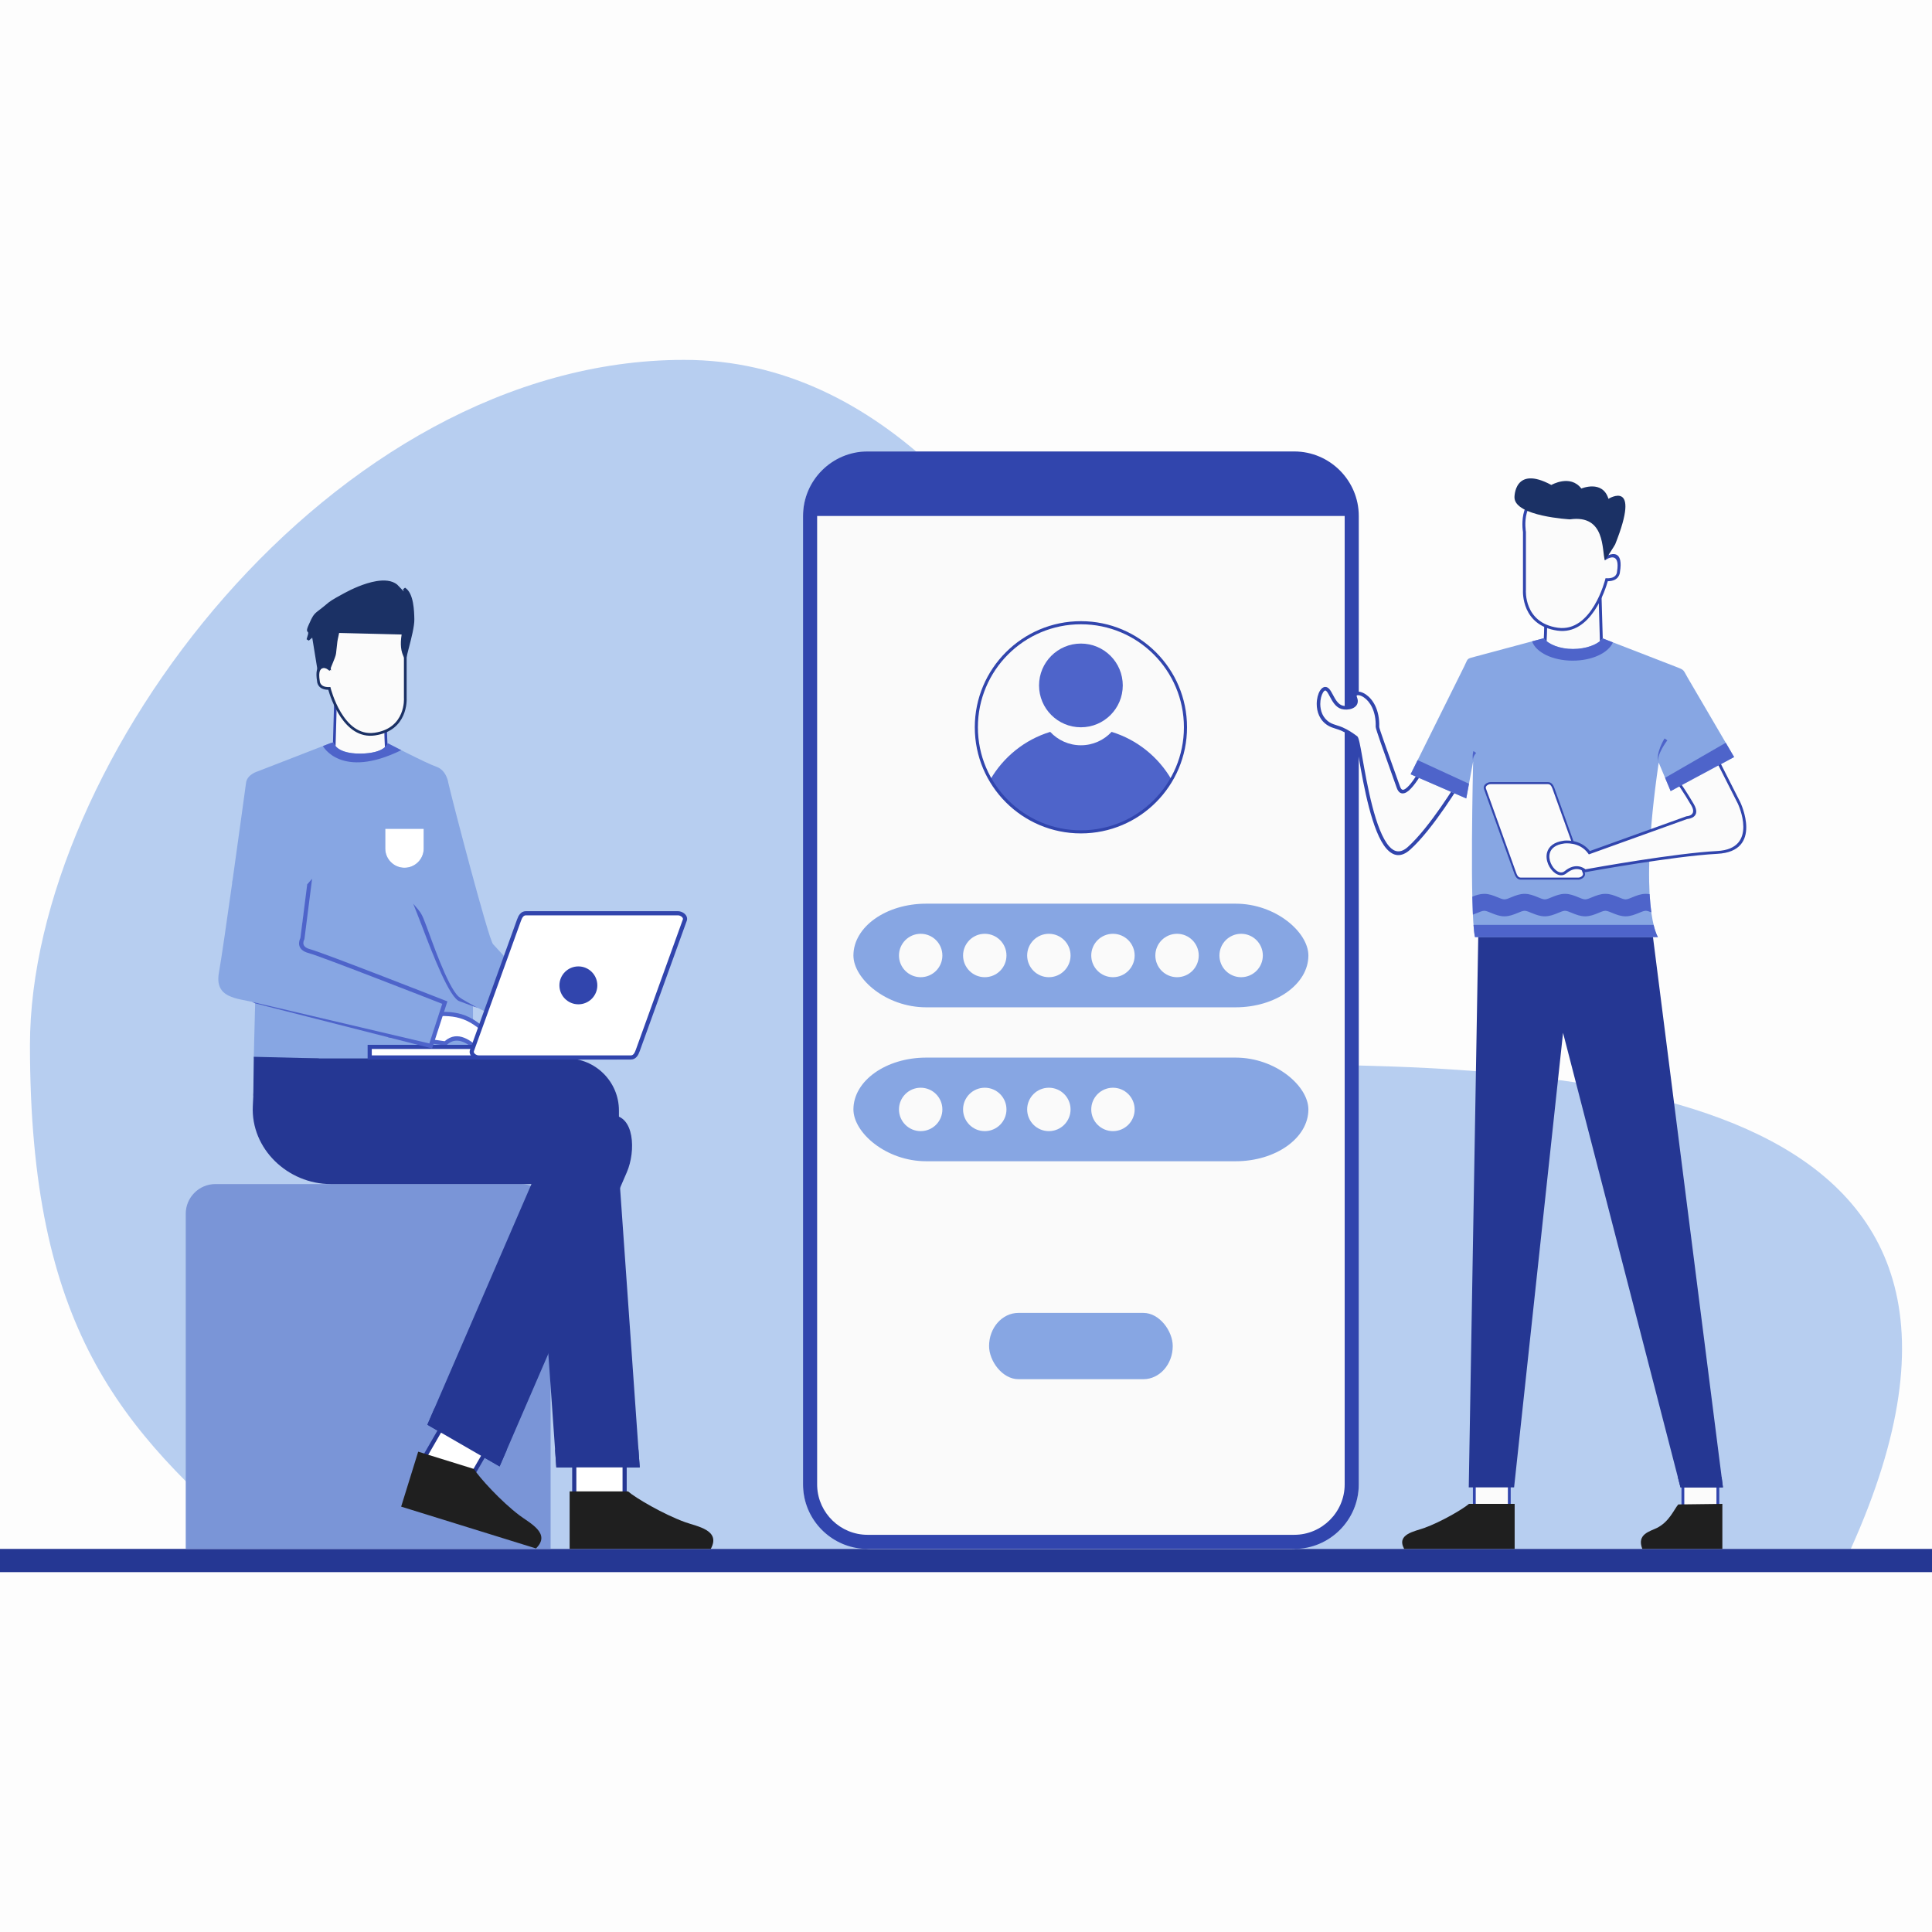 <?xml version="1.0" encoding="UTF-8"?>
<!DOCTYPE svg PUBLIC "-//W3C//DTD SVG 1.1//EN" "http://www.w3.org/Graphics/SVG/1.1/DTD/svg11.dtd">
<!-- Creator: CorelDRAW -->
<svg xmlns="http://www.w3.org/2000/svg" xml:space="preserve" width="10in" height="10in" version="1.1" style="shape-rendering:geometricPrecision; text-rendering:geometricPrecision; image-rendering:optimizeQuality; fill-rule:evenodd; clip-rule:evenodd"
viewBox="0 0 10000 10000"
 xmlns:xlink="http://www.w3.org/1999/xlink"
 xmlns:xodm="http://www.corel.com/coreldraw/odm/2003">
 <defs>
  <style type="text/css">
   <![CDATA[
    .fil14 {fill:none}
    .fil13 {fill:#1B3165}
    .fil15 {fill:#1F1F1F}
    .fil2 {fill:#253793}
    .fil4 {fill:#3145AD}
    .fil6 {fill:#4E64CA}
    .fil8 {fill:#7A95D7}
    .fil5 {fill:#87A6E3}
    .fil1 {fill:#B7CEF0}
    .fil3 {fill:#FAFAFA}
    .fil11 {fill:#FBFBFB}
    .fil0 {fill:#FDFDFD}
    .fil9 {fill:white}
    .fil12 {fill:#1B3165;fill-rule:nonzero}
    .fil10 {fill:#253793;fill-rule:nonzero}
    .fil7 {fill:#3145AD;fill-rule:nonzero}
    .fil16 {fill:#4E64CA;fill-rule:nonzero}
   ]]>
  </style>
 </defs>
 <g id="Layer_x0020_1">
  <rect class="fil0" width="10000" height="10000"/>
  <path class="fil1" d="M3540.63 1862.68c2050.3,0 2822.89,3647.41 3011.45,3647.41 1704.17,0 4095.96,135.91 3027.52,2507.06l-8234.51 0c-727.14,-622.31 -1190.02,-1146.53 -1190.02,-2607.41 0,-1460.89 1561.28,-3547.06 3385.56,-3547.06z"/>
  <rect class="fil2" y="8017.15" width="10000" height="120.17"/>
  <g id="_1147587008">
   <path class="fil3" d="M6679.43 2336.75l-2169.35 0c-194.47,0 -353.58,150.23 -353.58,333.84l0 5012.71c0,183.61 159.11,333.85 353.58,333.85l2169.35 0c194.47,0 353.58,-150.23 353.58,-333.85l0 -5012.71c0,-183.62 -159.11,-333.84 -353.58,-333.84z"/>
   <path class="fil4" d="M4490.33 2336.75c-183.61,0 -333.85,150.24 -333.85,333.84l0 5012.71c0,19.14 1.63,37.91 4.77,56.19 26.91,157.11 164.61,277.66 329.08,277.66l2208.83 0c183.61,0 333.85,-150.23 333.85,-333.85l0 -1751.27 0 -3261.44c0,-183.61 -150.24,-333.84 -333.85,-333.84l-2208.83 0zm-260.83 333.84l2730.51 0 0 3310.12 0 1702.59c0,143.31 -117.54,260.85 -260.85,260.85l-2208.83 0c-139.77,0 -255.03,-111.8 -260.63,-250.29 -0.13,-3.5 -0.21,-7.02 -0.21,-10.56l0 -5012.71z"/>
   <g>
    <g>
     <rect class="fil5" x="4417.31" y="4677.4" width="2354.89" height="536.44" rx="376.78" ry="315.55"/>
     <rect class="fil5" x="4417.31" y="5474.17" width="2354.89" height="536.44" rx="376.78" ry="315.55"/>
     <rect class="fil5" x="5119.41" y="6795.53" width="950.68" height="343.16" rx="152.11" ry="201.86"/>
     <g>
      <circle class="fil3" cx="4765.42" cy="4945.63" r="112.32"/>
      <circle class="fil3" cx="5097.16" cy="4945.63" r="112.32"/>
      <circle class="fil3" cx="5428.89" cy="4945.63" r="112.32"/>
      <circle class="fil3" cx="5760.62" cy="4945.63" r="112.32"/>
      <circle class="fil3" cx="6092.35" cy="4945.63" r="112.32"/>
      <circle class="fil3" cx="6424.08" cy="4945.63" r="112.32"/>
     </g>
     <circle class="fil3" cx="4765.42" cy="5742.39" r="112.32"/>
     <circle class="fil3" cx="5097.16" cy="5742.39" r="112.32"/>
     <circle class="fil3" cx="5428.89" cy="5742.39" r="112.32"/>
     <circle class="fil3" cx="5760.62" cy="5742.39" r="112.32"/>
    </g>
    <g>
     <path class="fil6" d="M6063.57 4035.05c-67.75,-117.12 -178.13,-206.48 -309.92,-246.89 -39.57,42.67 -96.11,69.37 -158.89,69.37 -62.78,0 -119.32,-26.71 -158.89,-69.37 -131.79,40.41 -242.17,129.77 -309.92,246.89 93.58,161.77 268.48,270.61 468.81,270.61 200.33,0 375.24,-108.84 468.81,-270.61z"/>
     <path class="fil7" d="M5594.76 3215.21c151.67,0 288.98,61.48 388.37,160.86 99.39,99.39 160.87,236.7 160.87,388.37 0,151.67 -61.48,288.97 -160.87,388.37 -99.39,99.39 -236.7,160.86 -388.37,160.86 -151.67,0 -288.98,-61.48 -388.37,-160.86 -99.39,-99.39 -160.87,-236.7 -160.87,-388.37 0,-151.67 61.48,-288.98 160.87,-388.37 99.39,-99.39 236.7,-160.86 388.37,-160.86zm377.03 172.2c-96.49,-96.48 -229.79,-156.17 -377.03,-156.17 -147.24,0 -280.54,59.68 -377.03,156.17 -96.49,96.49 -156.17,229.79 -156.17,377.03 0,147.24 59.68,280.54 156.17,377.03 96.48,96.48 229.79,156.17 377.03,156.17 147.24,0 280.54,-59.68 377.03,-156.17 96.49,-96.49 156.17,-229.79 156.17,-377.03 0,-147.24 -59.68,-280.54 -156.17,-377.03z"/>
     <circle class="fil6" cx="5594.76" cy="3547.76" r="216.68"/>
    </g>
   </g>
  </g>
  <path class="fil8" d="M2849.87 8017.15l-1888.46 0 0 -1735.08c0,-84.36 69.02,-153.37 153.37,-153.37l1581.71 0c84.36,0 153.37,69.02 153.37,153.37l0 1735.08z"/>
  <g id="_1147581800">
   <polygon class="fil2" points="2771.85,6064.19 3203.55,6064.19 3311.2,7595.33 2879.5,7595.33 "/>
   <path class="fil2" d="M3165.6 5772.24l0 0c118.72,0 126.13,185.9 79.01,294.86l-658.73 1523.19 -373.87 -215.85 658.73 -1523.19c47.13,-108.96 192.04,-138.37 294.85,-79.01z"/>
   <rect class="fil9" x="2972.37" y="7551.31" width="260.7" height="255.1"/>
   <path class="fil10" d="M2972.37 7540.55l260.7 0 10.77 0 0 10.77 0 255.09 0 10.77 -10.77 0 -260.7 0 -10.76 0 0 -10.77 0 -255.09 0 -10.77 10.76 0zm249.94 21.53l-239.17 0 0 233.57 239.17 0 0 -233.57z"/>
   <rect class="fil9" transform="matrix(0.699 0.404 -0.404 0.699 2312.2 7343)" width="322.92" height="315.97"/>
   <g>
    <polygon class="fil11" points="1736.11,3644.28 1727.62,3938.88 2002.44,3935.81 1997.16,3820.75 1993.56,3682.28 "/>
    <path class="fil7" d="M1742.89 3652.37l-8.06 279.43 260.29 -2.91 -4.95 -107.84 0 -0.14 -3.45 -132.56 -243.82 -35.99zm-22.26 286.31l8.5 -294.6 0.23 -7.9 7.78 1.15 257.43 37.99 5.83 0.86 0.15 5.91 3.6 138.34 0 0 5.28 115.06 0.33 7.22 -7.27 0.08 -274.82 3.06 -7.26 0.08 0.21 -7.27z"/>
    <path class="fil11" d="M1959.66 3154.33c-8.31,-8.86 -294.98,-7.71 -255,302.97 0,0 -75.32,-44.72 -56.49,68.26 0,0 0,40.02 56.49,37.67 0,0 65.02,260.98 234.94,236.41 169.92,-24.57 158.15,-186.98 158.15,-186.98l0 -277.75c0,0 33.74,-190.34 -138.09,-180.57z"/>
    <path class="fil12" d="M1954.56 3159.13c-1.11,-1.18 -16.96,-1.3 -41.17,1.81 -19.31,2.48 -42.92,7.7 -67.17,17.43 -24.14,9.68 -48.9,23.85 -70.66,44.28 -46.3,43.45 -79.17,115.56 -63.96,233.78l1.81 14.13 -12.3 -7.19c-0.18,-0.1 -62.39,-37.07 -46.04,61.05l0.08 0.96c0,0.09 -0.05,32.92 49.22,30.86l5.64 -0.23 1.41 5.5c0.19,0.72 63.54,254.86 227.18,231.19 163.44,-23.63 152.17,-179.16 152.14,-179.6l-0.03 -0.44 0 -277.75 0.11 -1.18c0.08,-0.52 32.19,-181.67 -130.79,-172.41l-3.26 0.19 -2.23 -2.38zm-42.93 -12.07c21.65,-2.79 39.19,-1.76 47.77,0.27 174.63,-9.83 147.42,175.48 145.37,188.08l0 277.25 -0 0c0.54,9.25 7.33,169.12 -164.19,193.93 -161.59,23.37 -230.76,-198.71 -241.26,-236.25 -54.44,-0.24 -57.92,-39.05 -58.14,-44.05 -16.13,-97.65 31.77,-89.73 55.07,-80.68 -12.02,-116.24 22.22,-188.61 69.69,-233.17 23.17,-21.74 49.46,-36.8 75.06,-47.07 25.47,-10.22 50.29,-15.7 70.63,-18.31z"/>
    <path class="fil13" d="M1702.89 3461.3c-22.32,-17.45 -41.85,-12.88 -52.83,4.43l-28.98 -178.56 -27.33 23.27c4.35,-18.76 11.51,-27.44 7.25,-41.43 -1.57,-5.11 -11.79,0.77 2.65,-30.87 16.59,-36.39 21.09,-51.02 46.18,-69.9 70.93,-53.36 36.78,-38.36 137.07,-92.83 57.94,-31.46 199.58,-95.99 264.14,-44.45l55.25 57.46 -13.44 -40.69c41.75,26.16 43.89,116.32 44.75,157.18 1.02,48.9 -29.98,148.11 -40.14,195.22 -14.75,-29.1 -20.98,-63.53 -10.35,-122.76l-337.84 -8.33c-2.3,17.43 -7.77,33.9 -10.03,51.3 -11.66,89.82 1.93,44.51 -36.33,140.95z"/>
    <path class="fil12" d="M1698.58 3466.81c-1.57,-1.22 -3.24,-2.4 -4.98,-3.5 -7.76,-4.92 -14.81,-6.67 -20.82,-5.84 -5.75,0.8 -10.81,4.05 -14.82,9.18l0 0.03c-0.67,0.85 -1.33,1.8 -1.98,2.81l-12.84 -2.63 -26.99 -166.31 -17.88 15.22 -11.36 -6.89c1.46,-6.28 3.2,-11.45 4.76,-16.06l0 -0.03c2.65,-7.81 4.65,-13.76 2.93,-20.64 -5.06,-3.52 -10.53,-7.98 2.67,-36.91 1.67,-3.66 3.44,-7.6 5.1,-11.3 13.22,-29.46 19.49,-43.42 43.25,-61.29 22.27,-16.75 34.05,-26.66 42.92,-34.12 19.97,-16.8 25.7,-21.62 95,-59.26 35.46,-19.26 101.98,-50.78 163.65,-61.15 41.44,-6.97 80.9,-4.44 108.21,17.36l0.69 0.63 33.85 35.2 -3.76 -11.38 10.37 -8.12c22.89,14.34 34.72,45.15 40.89,77.72 5.96,31.41 6.72,64.58 7.15,85.26 0.75,36.24 -15.3,98.18 -28.15,147.77 -4.87,18.8 -9.28,35.8 -12.13,49.04l-13.12 1.7c-7.73,-15.26 -13.24,-31.91 -15.41,-52.52 -1.94,-18.43 -1.19,-40.01 3.06,-66.59l-323.6 -7.98c-1.16,6.81 -2.66,13.38 -4.16,19.94l-0 0c-1.91,8.38 -3.83,16.77 -4.91,25.09 -2.79,21.52 -4.13,35.29 -5.09,45.08 -1.13,11.66 -1.74,17.89 -3.61,25.14 -2.14,8.31 -5.66,16.95 -13.19,35.49 -4.22,10.39 -9.65,23.74 -14.89,36.94l-3.45 8.7 -7.36 -5.76zm-27.72 -23.23c8.82,-1.22 18.59,0.85 28.78,6.96 5.3,-13.3 8.78,-21.85 11.63,-28.87 7.38,-18.16 10.83,-26.63 12.65,-33.69 1.58,-6.15 2.15,-12.02 3.22,-23 0.96,-9.85 2.31,-23.7 5.14,-45.52 1.19,-9.15 3.17,-17.79 5.13,-26.43l0 -0.02c1.9,-8.31 3.8,-16.62 4.89,-24.87l0.83 -6.24 6.28 0.15 337.85 8.33 8.16 0.2 -1.44 8.03c-5.19,28.9 -6.26,51.69 -4.26,70.73 1.09,10.33 3.11,19.58 5.89,28.12 2.18,-8.72 4.66,-18.32 7.28,-28.43 12.63,-48.77 28.41,-109.69 27.7,-143.99 -0.42,-20.17 -1.17,-52.53 -6.93,-82.95 -2.8,-14.8 -6.78,-29.11 -12.46,-41.17l1.75 5.29 -11.72 7.05 -54.86 -57.06c-23.7,-18.7 -59.17,-20.62 -96.87,-14.28 -59.76,10.06 -124.62,40.82 -159.26,59.63 -68.13,37.01 -73.61,41.61 -92.69,57.67 -9.07,7.63 -21.14,17.78 -43.52,34.62 -20.86,15.69 -26.65,28.59 -38.87,55.8 -1.52,3.38 -3.14,6.98 -5.15,11.4 -8.58,18.8 -7.82,19.32 -7.17,19.77 1.92,1.33 3.76,2.61 4.85,6.17 2.66,8.72 1.83,15.38 -0.26,22.63l9.12 -7.77 9.45 -8.05 1.99 12.24 26.66 164.31c4.78,-3.61 10.23,-5.94 16.21,-6.77z"/>
   </g>
   <path class="fil10" d="M2317.54 7333.71l225.78 130.35 9.32 5.38 -5.37 9.3 -127.55 220.92 -5.36 9.29 -9.31 -5.37 -225.78 -130.35 -9.27 -5.36 5.35 -9.28 127.55 -220.92 5.37 -9.3 9.26 5.35zm205.78 143.56l-207.2 -119.62 -116.81 202.33 207.19 119.63 116.82 -202.34z"/>
   <path class="fil9" d="M1994.08 4289.72l199.03 0 0 102.32c0,54.74 -44.78,99.51 -99.51,99.51l-0.01 0c-54.73,0 -99.51,-44.78 -99.51,-99.51l0 -102.32z"/>
   <g>
    <path class="fil5" d="M1602 4569.04c-8.61,67.7 -83.37,332.59 -0.41,354.22 64.48,16.81 700.81,266.31 700.81,266.31l-72.88 224.26 -908.81 -224.65 -7.29 289.16 326.52 0c77.79,11.41 167.85,34.74 251.55,23.1 17.02,-2.37 20.35,-43.81 38.09,-45.56 108.37,-10.7 247.42,24.26 315.31,22.46 275.4,-7.31 203.29,1.93 203.29,-25.26l0 -248.45 168.19 83.06 64.48 -260.7 -128.94 -140.17c-23.17,-25.19 -211.06,-743.87 -231.26,-833.97 0,0 -8.41,-65.87 -61.67,-84.1 -53.26,-18.22 -252.31,-121.94 -252.33,-121.94 -7.42,31.28 -64.01,53.88 -143.74,53.88 -79.19,0 -129.43,-27.12 -137.59,-58.09l-15.79 4.2 -375.64 145.77c0,0 -54.33,15.27 -60.29,58.87 0,0 -35.67,261.87 -71.63,517.59l400.02 0zm392.08 -176.99l0 -102.32 199.03 0 0 102.32c0,54.74 -44.78,99.52 -99.52,99.52 -54.73,0 -99.52,-44.78 -99.52,-99.52z"/>
   </g>
   <path class="fil14" d="M2038.45 3863.22c-19.41,-9.96 -31.8,-16.42 -31.8,-16.42 -7.42,31.28 -64.01,53.88 -143.74,53.88 -79.19,0 -129.43,-27.12 -137.59,-58.09l-15.79 4.2 -4.94 1.92"/>
   <path class="fil14" d="M2038.45 3863.22c-19.41,-9.96 -31.8,-16.42 -31.8,-16.42 -7.42,31.28 -64.01,53.88 -143.74,53.88 -79.19,0 -129.43,-27.12 -137.59,-58.09l-15.79 4.2 -4.94 1.92"/>
   <path class="fil2" d="M1320.43 5478.34l1614.01 0c148.01,0 269.11,121.11 269.11,269.11l0 381.25 -1491.34 0c-222.01,0 -414.35,-181.91 -403.67,-403.67l11.89 -246.69z"/>
   <path class="fil2" d="M1313.63 5469.93l-2.52 201.74c0,0 59.72,-137.87 341.91,-193.33l-339.39 -8.41z"/>
   <path class="fil15" d="M2164.55 7513.87l-88.21 284.41 697.72 216.39c80.26,-77.39 -32.27,-131.09 -85.83,-171.62 -95.7,-72.43 -207.72,-195.66 -235.08,-239.68l-288.59 -89.5z"/>
   <path class="fil15" d="M2948.4 7719.37l0 297.78 730.5 0c53.73,-97.69 -69.65,-115.65 -132.81,-138.49 -112.86,-40.83 -256.35,-125.35 -295.53,-159.29l-302.15 0z"/>
   <path class="fil9" d="M2118.21 5253.07c202.83,-0.68 276.47,-41.74 432.06,122.47l-34.18 79.84c-13.39,31.28 -116.12,-144.3 -211.04,-54.67l-276.18 -39.68 89.33 -107.97z"/>
   <path class="fil16" d="M2118.2 5242.35c36.18,-0.12 68.67,-1.56 98.16,-2.87 136.69,-6.07 210.89,-9.37 341.69,128.67l4.87 5.14 -2.77 6.46 -34.18 79.84c-4.8,11.2 -12.86,13.03 -23.83,8.34 -8.62,-3.69 -19.4,-13.08 -32.61,-24.6 -38.61,-33.65 -100.87,-87.91 -157.13,-34.79l-3.76 3.55 -5.11 -0.74 -276.18 -39.68 -18.98 -2.73 12.21 -14.76 89.33 -107.97 3.19 -3.85 5.09 -0.02zm99.09 18.57c-28.1,1.25 -58.93,2.62 -93.98,2.85l-73.94 89.36 252.21 36.24c69.1,-60.61 138.65,-0.03 182.07,37.82 10.15,8.84 18.69,16.28 24.4,19.68l29.55 -69.03c-121.08,-125.76 -191.69,-122.64 -320.31,-116.92z"/>
   <path class="fil5" d="M1203.64 4557.22c-28.59,203.3 -59.02,414.53 -70.2,475.37 -25.02,136.24 94.11,133.56 187,156.53l909.07 224.71 72.88 -224.26c0,0 -636.34,-249.49 -700.81,-266.31 -82.96,-21.64 -8.2,-286.52 0.41,-354.22l-398.36 -11.81z"/>
   <rect class="fil9" x="1913.59" y="5418.78" width="1267.41" height="54.62"/>
   <path class="fil7" d="M1924.36 5462.63l1245.89 0 0 -33.08 -1245.89 0 0 33.08zm1256.65 21.53l-1267.41 0 -10.77 0 0 -10.76 0 -54.62 0 -10.76 10.77 0 1267.41 0 10.77 0 0 10.76 0 54.62 0 10.76 -10.77 0z"/>
   <path class="fil16" d="M1615.41 4548.61l-39.62 311.52 -1.35 4.04c-0.06,0.1 -20.88,35.48 29.84,48.71 65.27,17.02 700.21,265.97 702.04,266.69l9.44 3.69 -3.13 9.63 -72.88 224.26 -3.09 9.5 -9.7 -2.4 -906.36 -230.92 -16.75 -8.04 918.54 215.7 66.67 -205.13c-78.81,-30.86 -630.96,-246.79 -690.16,-262.23 -69.67,-18.17 -49.46,-67.49 -44.14,-78.18l35.4 -278.33 25.25 -28.53zm832.78 659.77l-67.9 -25.34c-52.12,-11.93 -143.19,-250.67 -192.18,-379.13 -9.02,-23.64 -16.59,-43.51 -22.05,-57.14 -2.05,-5.14 -25.84,-66.11 -27.26,-69.35 43.66,50.39 43.33,50.47 67.26,113.22 0.7,1.85 1.42,3.72 2.14,5.61 21.3,55.84 106.75,308.25 164.7,361.34 17.03,15.61 77.21,45.81 100.48,59.47l-25.2 -8.69z"/>
   <path class="fil9" d="M2478.29 5473.4l787 0c19.55,0 28.91,-17.15 35.54,-35.54l243.73 -675.3c6.63,-18.39 -16.02,-35.54 -35.54,-35.54l-787 0c-19.52,0 -28.92,17.18 -35.54,35.54l-243.73 675.3c-6.62,18.36 15.99,35.54 35.54,35.54z"/>
   <path class="fil7" d="M2478.29 5462.63l787 0c6.17,0 10.8,-2.8 14.46,-7.09 4.61,-5.4 8.06,-13.17 11,-21.3l243.72 -675.3 0 -0.04c0.34,-0.95 0.5,-1.95 0.5,-2.95 0,-2.91 -1.57,-5.91 -4.06,-8.58 -3.13,-3.37 -7.45,-6.11 -12.14,-7.8 -3.17,-1.14 -6.52,-1.78 -9.76,-1.78l-787 0c-6.15,0 -10.79,2.81 -14.45,7.1 -4.61,5.41 -8.07,13.17 -11,21.29l-243.73 675.3c-0.34,0.94 -0.5,1.95 -0.5,2.99 0,2.92 1.57,5.91 4.06,8.59 3.12,3.37 7.46,6.11 12.15,7.81 3.16,1.14 6.5,1.78 9.75,1.78zm787 21.53l-787 0c-5.59,0 -11.43,-1.12 -16.98,-3.12 -7.89,-2.85 -15.24,-7.54 -20.64,-13.36 -6.04,-6.51 -9.86,-14.5 -9.86,-23.22 0,-3.3 0.59,-6.72 1.85,-10.22l243.72 -675.3c3.7,-10.24 8.25,-20.25 14.87,-28.02 7.56,-8.88 17.39,-14.67 30.76,-14.67l787 0c5.61,0 11.43,1.13 16.99,3.13 7.88,2.84 15.23,7.53 20.63,13.35 6.04,6.51 9.86,14.49 9.86,23.22 0,3.33 -0.59,6.77 -1.85,10.27l-0.01 -0.01 -243.71 675.27c-3.7,10.25 -8.25,20.26 -14.87,28.03 -7.56,8.88 -17.39,14.66 -30.77,14.66z"/>
   <polygon class="fil2" points="3304.68,7502.68 3311.19,7595.21 2879.48,7595.21 2872.98,7502.68 "/>
   <polygon class="fil2" points="2622.86,7504.79 2585.88,7590.29 2212.02,7374.44 2248.99,7288.94 "/>
   <circle class="fil4" cx="2993.65" cy="5100.2" r="98.11"/>
   <path class="fil6" d="M1671.41 3861.6c0,0 93.55,174.45 405.6,21.29l-70.36 -36.09c0.03,-0.94 -11.72,53.69 -143.74,53.88 -132.02,0.2 -133.49,-59.91 -137.59,-58.09l-15.79 4.2 -38.13 14.8z"/>
  </g>
  <g>
   <polygon class="fil11" points="8282.01,3088.4 8291.21,3407.32 7993.69,3404 7999.41,3279.44 8003.31,3129.53 "/>
   <path class="fil7" d="M8274.69 3097.15l8.72 302.51 -281.79 -3.15 5.36 -116.75 0 -0.15 3.74 -143.51 263.96 -38.96zm24.1 309.96l-9.2 -318.93 -0.25 -8.55 -8.43 1.24 -278.69 41.13 -6.31 0.93 -0.17 6.4 -3.9 149.77 -0 0 -5.72 124.57 -0.36 7.81 7.87 0.09 297.52 3.32 7.86 0.09 -0.22 -7.87z"/>
   <path class="fil11" d="M8040 2557.98c9,-9.59 319.34,-8.35 276.06,327.99 0,0 81.54,-48.42 61.16,73.9 0,0 0,43.33 -61.16,40.78 0,0 -70.39,282.53 -254.35,255.93 -183.95,-26.6 -171.21,-202.43 -171.21,-202.43l0 -300.69c0,0 -36.52,-206.06 149.49,-195.49z"/>
   <path class="fil7" d="M8045.53 2563.17c1.2,-1.28 18.36,-1.41 44.57,1.96 20.91,2.69 46.46,8.33 72.72,18.87 26.13,10.48 52.94,25.83 76.5,47.93 50.12,47.05 85.7,125.1 69.24,253.08l-1.97 15.31 13.32 -7.79c0.19,-0.11 67.54,-40.13 49.84,66.09l-0.09 1.04c0,0.09 0.06,35.64 -53.28,33.41l-6.1 -0.25 -1.53 5.95c-0.2,0.78 -68.78,275.91 -245.94,250.29 -176.94,-25.59 -164.74,-193.96 -164.71,-194.44l0.03 -0.47 0 -300.69 -0.12 -1.28c-0.09,-0.56 -34.84,-196.67 141.59,-186.65l3.52 0.2 2.42 -2.57zm46.47 -13.07c-23.44,-3.02 -42.42,-1.9 -51.71,0.3 -189.06,-10.65 -159.6,189.97 -157.38,203.61l0 300.15 0 0c-0.57,10.02 -7.94,183.09 177.74,209.94 174.94,25.3 249.81,-215.12 261.19,-255.76 58.93,-0.26 62.7,-42.27 62.94,-47.69 17.46,-105.71 -34.39,-97.14 -59.62,-87.34 13.02,-125.83 -24.06,-204.19 -75.45,-252.42 -25.08,-23.54 -53.55,-39.84 -81.25,-50.96 -27.57,-11.06 -54.44,-17 -76.46,-19.83z"/>
   <g id="_1147577144">
    <path class="fil11" d="M7129.69 3762.7c-0.38,12.44 94.91,271.8 107.67,310.08 39.05,117.14 190.03,-220.9 214.44,-263.18 32.49,-87.72 120.21,-97.47 120.21,-97.47l-9.75 321.66c0,0 -149.45,250.18 -269.67,357.4 -188.07,167.73 -250.67,-556.34 -272.85,-572.72 -21.35,-16.04 -46.03,-32.83 -74.19,-45.13 -22.78,-9.94 -46.46,-13.2 -67.59,-26.1 -84.37,-51.51 -51.48,-182.43 -18.59,-182.43 27.89,0 37.44,81.84 86.9,96.18 31.37,9.09 87.24,-3.57 68.87,-48.55 -21.63,-52.96 119.96,-21.4 114.54,150.26z"/>
    <path class="fil7" d="M7120.52 3762.44c-0.32,10.28 45.27,137.27 77.81,227.9 14.53,40.47 26.44,73.65 30.33,85.31 9.18,27.54 24.15,35.22 42.69,29.04 51.34,-17.11 130.17,-174.89 169.09,-252.81 8.96,-17.94 15.78,-31.59 19.31,-37.69l0.68 -1.44c23.8,-64.26 78.88,-83.93 102.07,-89.48l-9.33 307.82c-14.31,23.72 -153.58,252.33 -266.69,353.21 -37.34,33.3 -68.98,26.91 -95.81,-3.17 -72.44,-81.23 -114.68,-321.24 -139.18,-460.51 -10.75,-61.09 -18.23,-103.59 -26.28,-109.54l-0 0c-10.78,-8.1 -22.46,-16.43 -35.15,-24.37 -12.78,-8 -26.39,-15.51 -40.84,-21.81 -9.65,-4.21 -19.11,-7.19 -28.49,-10.13 -13.23,-4.15 -26.29,-8.26 -37.98,-15.39 -36.4,-22.22 -49,-60.91 -49,-95.67 0,-12.07 1.49,-23.6 4.02,-33.78 2.48,-9.98 5.93,-18.63 9.92,-25.16 4.11,-6.73 8.26,-10.78 11.69,-10.78 7.06,0 14.69,14.3 23.7,31.17 13.59,25.45 29.72,55.65 60.65,64.62 16.31,4.73 38.58,4.19 55.69,-2.8 6.29,-2.57 11.95,-5.98 16.52,-10.29 4.9,-4.63 8.58,-10.26 10.52,-16.96 2.53,-8.71 2,-18.95 -2.82,-30.76 -1.9,-4.66 -2.06,-7.6 -0.93,-8.94 1.49,-1.76 5.39,-2.29 10.85,-1.49 7.37,1.07 16.43,4.74 25.97,11.24 30.51,20.81 63.62,69.2 60.99,152.62l0 0.04zm95.07 221.72c-32.03,-89.22 -76.9,-214.22 -76.73,-221.2 2.87,-91.14 -34.53,-144.86 -68.97,-168.35 -11.96,-8.15 -23.78,-12.81 -33.74,-14.26 -11.87,-1.73 -21.72,1.03 -27.47,7.82 -5.54,6.54 -6.82,15.96 -2.02,27.71 3.12,7.65 3.59,13.84 2.17,18.74 -0.97,3.35 -2.89,6.24 -5.49,8.69 -2.93,2.76 -6.65,4.98 -10.83,6.7 -13.38,5.46 -30.85,5.87 -43.68,2.15 -23.51,-6.81 -37.65,-33.3 -49.57,-55.63 -11.83,-22.16 -21.86,-40.95 -39.88,-40.95 -10.31,0 -19.89,7.37 -27.37,19.63 -4.93,8.07 -9.13,18.51 -12.08,30.34 -2.89,11.63 -4.6,24.67 -4.6,38.17 0,40.2 14.88,85.11 57.85,111.35 13.66,8.34 27.78,12.78 42.08,17.26 8.98,2.82 18.04,5.67 26.63,9.41 13.72,5.99 26.52,13.04 38.46,20.52 12.01,7.52 23.33,15.61 33.9,23.54l0.04 0.04c2.13,1.57 9.09,41.12 19.09,97.96 24.83,141.16 67.64,384.44 143.56,469.57 34.3,38.46 74.55,46.8 121.78,4.69 121.24,-108.13 271,-358.83 271.44,-359.56l1.3 -4.46 9.75 -321.66 0.32 -10.65 -10.57 1.26c-0.27,0.03 -92.78,10.32 -127.48,102.69 -4.09,7.19 -10.78,20.58 -19.48,38.01 -37.81,75.69 -114.38,228.93 -158.38,243.6 -7.72,2.57 -14.46,-2.18 -19.53,-17.39 -4.04,-12.1 -15.94,-45.27 -30.47,-85.74z"/>
    <g>
     <rect class="fil11" x="8710.61" y="7668.38" width="181.03" height="128.95"/>
     <path class="fil7" d="M8891.63 7804.61l-181.03 0 -7.29 0 0 -7.29 0 -128.95 0 -7.29 7.29 0 181.03 0 7.28 0 0 7.29 0 128.95 0 7.29 -7.28 0zm-173.74 -14.57l166.45 0 0 -114.38 -166.45 0 0 114.38z"/>
     <rect class="fil11" x="7631.06" y="7676.85" width="181.03" height="128.95"/>
     <path class="fil7" d="M7812.09 7813.09l-181.03 0 -7.29 0 0 -7.29 0 -128.95 0 -7.29 7.29 0 181.03 0 7.29 0 0 7.29 0 128.95 0 7.29 -7.29 0zm-173.74 -14.57l166.45 0 0 -114.38 -166.45 0 0 114.38z"/>
     <polygon class="fil2" points="7602.28,7698.59 7653.27,4741.31 8541.91,4741.31 8917.9,7698.59 8698.15,7698.59 8090.31,5345.88 7836.94,7698.59 "/>
     <polygon class="fil2" points="8911.1,7645.12 8917.9,7698.59 8698.15,7698.59 8684.34,7645.12 "/>
     <path class="fil5" d="M8581.44 4850.31c0,0 -105.55,-151.14 3.93,-903.28l61.88 147.57 328.47 -176.13 -241.1 -411.93c-23.05,-39.4 -14.54,-37.73 -56.61,-53.99l-382.49 -148.36c-25.66,32.83 -86.7,54.97 -153.78,54.97 -67.07,0 -125.89,-22.7 -151.48,-55.64l-355.3 95.2c-46,12.3 -34.94,7.67 -55.97,50.04l-277.73 558.96 288.07 124.9 35.64 -191.54c0,0 -19.05,780.7 9.52,909.23l946.96 0z"/>
     <path class="fil6" d="M7640.81 3897.35c-0.03,0.04 -20.76,19.34 -15.85,43.72l0 0 0 0c-6.39,-31.71 1.5,-53.72 1.54,-53.79l14.31 10.07z"/>
     <path class="fil6" d="M8630.2 3831.86c-0.15,0.21 -60.23,78.44 -44.83,115.17l0 0 0 0c-19.15,-45.68 30.23,-124.79 30.39,-125.02l14.44 9.86z"/>
     <path class="fil6" d="M8547.2 4722.35c-3.62,-26.22 -6.73,-57.31 -8.81,-94.06 -6.46,-1.12 -13.07,-1.76 -19.93,-1.76 -24.83,0 -46.46,8.4 -68.96,17.68 -9.23,3.81 -25.52,11.06 -35.56,11.06 -10.04,0 -26.33,-7.25 -35.56,-11.06 -22.51,-9.28 -44.13,-17.68 -68.96,-17.68 -24.83,0 -46.46,8.4 -68.96,17.68 -9.23,3.81 -25.52,11.06 -35.56,11.06 -10.04,0 -26.33,-7.25 -35.56,-11.06 -22.51,-9.28 -44.13,-17.68 -68.96,-17.68 -24.83,0 -46.46,8.4 -68.96,17.68 -9.23,3.81 -25.53,11.06 -35.56,11.06 -10.04,0 -26.33,-7.25 -35.56,-11.06 -22.51,-9.28 -44.14,-17.68 -68.96,-17.68 -24.83,0 -46.46,8.4 -68.96,17.68 -9.23,3.81 -25.52,11.06 -35.56,11.06 -10.04,0 -26.33,-7.26 -35.56,-11.06 -22.51,-9.28 -44.13,-17.68 -68.96,-17.68 -22.11,0 -41.69,6.66 -61.61,14.68 0.74,33.59 1.73,64.92 3.02,92.92 7.69,-2.67 15.31,-5.76 23.04,-8.94 9.23,-3.81 25.52,-11.06 35.56,-11.06 10.04,0 26.33,7.26 35.56,11.06 22.51,9.28 44.13,17.68 68.96,17.68 24.83,0 46.46,-8.4 68.96,-17.68 9.23,-3.81 25.53,-11.06 35.56,-11.06 10.04,0 26.33,7.25 35.56,11.06 22.5,9.28 44.13,17.68 68.96,17.68 24.83,0 46.46,-8.4 68.96,-17.68 9.23,-3.81 25.52,-11.06 35.56,-11.06 10.04,0 26.33,7.25 35.56,11.06 22.51,9.28 44.13,17.68 68.96,17.68 24.83,0 46.46,-8.4 68.96,-17.68 9.23,-3.81 25.52,-11.06 35.56,-11.06 10.04,0 26.33,7.25 35.56,11.06 22.51,9.28 44.13,17.68 68.96,17.68 24.83,0 46.45,-8.4 68.96,-17.68 9.23,-3.81 25.53,-11.06 35.56,-11.06 7.87,0 19.59,4.46 28.74,8.22z"/>
     <path class="fil6" d="M8348.29 3325.16l-52.78 -20.97c-25.67,32.83 -86.7,54.97 -153.78,54.97 -67.07,0 -125.88,-22.7 -151.48,-55.64l-60.22 16.13c19.77,57 106.37,99.92 210.2,99.92 100.46,0 184.78,-40.18 208.06,-94.41z"/>
     <polygon class="fil6" points="7337.76,3934.26 7301.26,4007.72 7589.33,4132.61 7603.43,4056.77 "/>
     <path class="fil11" d="M7714.5 4053.56l298.08 0c15.72,0 23.28,13.81 28.59,28.59l156.8 436.92c5.3,14.77 -12.89,28.59 -28.58,28.59l-298.08 0c-15.7,0 -23.28,-13.79 -28.58,-28.59l-156.81 -436.92c-5.31,-14.8 12.86,-28.59 28.59,-28.59z"/>
     <path class="fil7" d="M7714.5 4048.33l298.08 0c9.61,0 16.7,4.19 22.16,10.59 5.01,5.87 8.5,13.57 11.33,21.46l156.8 436.92c0.87,2.41 1.27,4.77 1.27,7.05 0,6.1 -2.72,11.74 -7.03,16.37 -4,4.3 -9.45,7.77 -15.28,9.87 -4.07,1.46 -8.33,2.28 -12.44,2.28l-298.08 0c-9.59,0 -16.68,-4.18 -22.15,-10.59 -5.01,-5.87 -8.5,-13.56 -11.33,-21.47l-156.81 -436.92 -0.02 0c-0.85,-2.38 -1.25,-4.75 -1.25,-7.06 0,-6.1 2.72,-11.75 7.02,-16.38 4,-4.3 9.44,-7.76 15.28,-9.85 4.07,-1.46 8.35,-2.28 12.46,-2.28zm298.08 10.46l-298.08 0c-2.97,0 -6.04,0.58 -8.94,1.62 -4.3,1.54 -8.28,4.05 -11.15,7.15 -2.57,2.77 -4.2,5.98 -4.2,9.27 0,1.16 0.2,2.35 0.63,3.55l-0.02 0.01 156.8 436.91c2.46,6.89 5.43,13.49 9.45,18.21 3.57,4.18 8.13,6.9 14.23,6.9l298.08 0c2.96,0 6.02,-0.59 8.92,-1.62 4.3,-1.54 8.28,-4.06 11.16,-7.17 2.58,-2.77 4.21,-5.99 4.21,-9.27 0,-1.19 -0.2,-2.38 -0.61,-3.54l-156.8 -436.92c-2.47,-6.87 -5.42,-13.48 -9.44,-18.2 -3.57,-4.19 -8.13,-6.91 -14.24,-6.91z"/>
     <path class="fil11" d="M8885.48 3927.15l116.04 229.09c0,0 116.03,243.97 -113.06,255.87 -229.09,11.9 -684.31,95.21 -684.31,95.21 0,0 -41.65,-41.65 -101.15,7.44 -59.5,49.09 -166.62,-135.37 -7.44,-156.2 0,0 83.31,-11.9 130.91,55.04l504.31 -181.49c0,0 66.94,-2.98 29.75,-66.94 -37.19,-63.97 -78.84,-123.48 -78.84,-123.48l203.8 -114.54z"/>
     <path class="fil7" d="M8891.96 3923.87l116.03 229.09 0.12 0.2c0.34,0.72 120.68,253.74 -119.3,266.2 -228.67,11.88 -682.07,94.86 -683.37,95.09l-3.67 0.67 -2.67 -2.58c-0.11,-0.1 -37.07,-37.1 -91.51,7.81 -17.95,14.81 -39.16,12.09 -57.81,-0.67 -15.07,-10.31 -28.45,-27.45 -36.56,-46.89 -8.17,-19.57 -11.09,-41.69 -5.19,-61.83 8.36,-28.54 33.97,-52.73 86.57,-59.61l0.06 -0.03c0.25,-0.03 83.8,-11.96 134.41,53.62l499.24 -179.67 2.13 -0.43c0.15,-0 54.94,-2.45 23.78,-56.04 -37.1,-63.81 -78.38,-122.8 -78.5,-122.96l-4.6 -6.57 6.99 -3.93 203.8 -114.55 6.61 -3.71 3.43 6.78zm102.96 235.43l-112.5 -222.1 -190.24 106.93c11.83,17.23 44.68,65.88 74.63,117.39 40.14,69.04 -24.92,76.97 -34.55,77.76l-503.35 181.15 -5.17 1.87 -3.19 -4.49c-45.02,-63.31 -123.89,-52.05 -124.11,-52.03l-0 -0.02c-45.69,5.99 -67.6,25.9 -74.44,49.24 -4.89,16.72 -2.32,35.44 4.68,52.21 7.05,16.91 18.52,31.69 31.33,40.46 13.41,9.18 28.31,11.43 40.39,1.47 55.17,-45.51 96.85,-18.51 107.9,-9.6 42.09,-7.63 463.59,-83.36 681.8,-94.7 218.19,-11.33 107.14,-244.88 106.83,-245.54l0.01 -0z"/>
     <polygon class="fil6" points="8618.42,4025.84 8647.25,4094.59 8975.72,3918.46 8932.45,3844.54 "/>
     <path class="fil6" d="M8581.44 4850.31c0,0 -11.09,-15.93 -22.36,-63.04l-932.29 0c2.07,27.46 4.6,49.1 7.7,63.04l946.96 0z"/>
     <path class="fil15" d="M7839.83 7784.07l0 233.08 -571.79 0c-42.06,-76.47 54.52,-90.52 103.96,-108.4 88.34,-31.96 200.66,-98.11 231.32,-124.68l236.51 0z"/>
     <path class="fil15" d="M8914.92 7784.07l0 233.08 -414.29 0c-30.47,-76.47 39.5,-90.52 75.32,-108.4 64.01,-31.96 88.48,-95.27 110.7,-121.84l228.27 -2.84z"/>
    </g>
   </g>
   <path class="fil13" d="M8360.13 2817.5c-1.67,4.79 -53.11,84.24 -53.55,82.83 -16.05,-51.97 4.37,-238.39 -180.59,-212.13 0,0 -285.8,-15.47 -287.11,-113.43 0,0 -2.66,-169.16 190.85,-64.6 0,0 97.87,-57.02 155.29,18.53 0,0 109.84,-46.85 140.29,53.18 0,0 171.74,-107.61 34.83,235.62z"/>
  </g>
 </g>
</svg>
